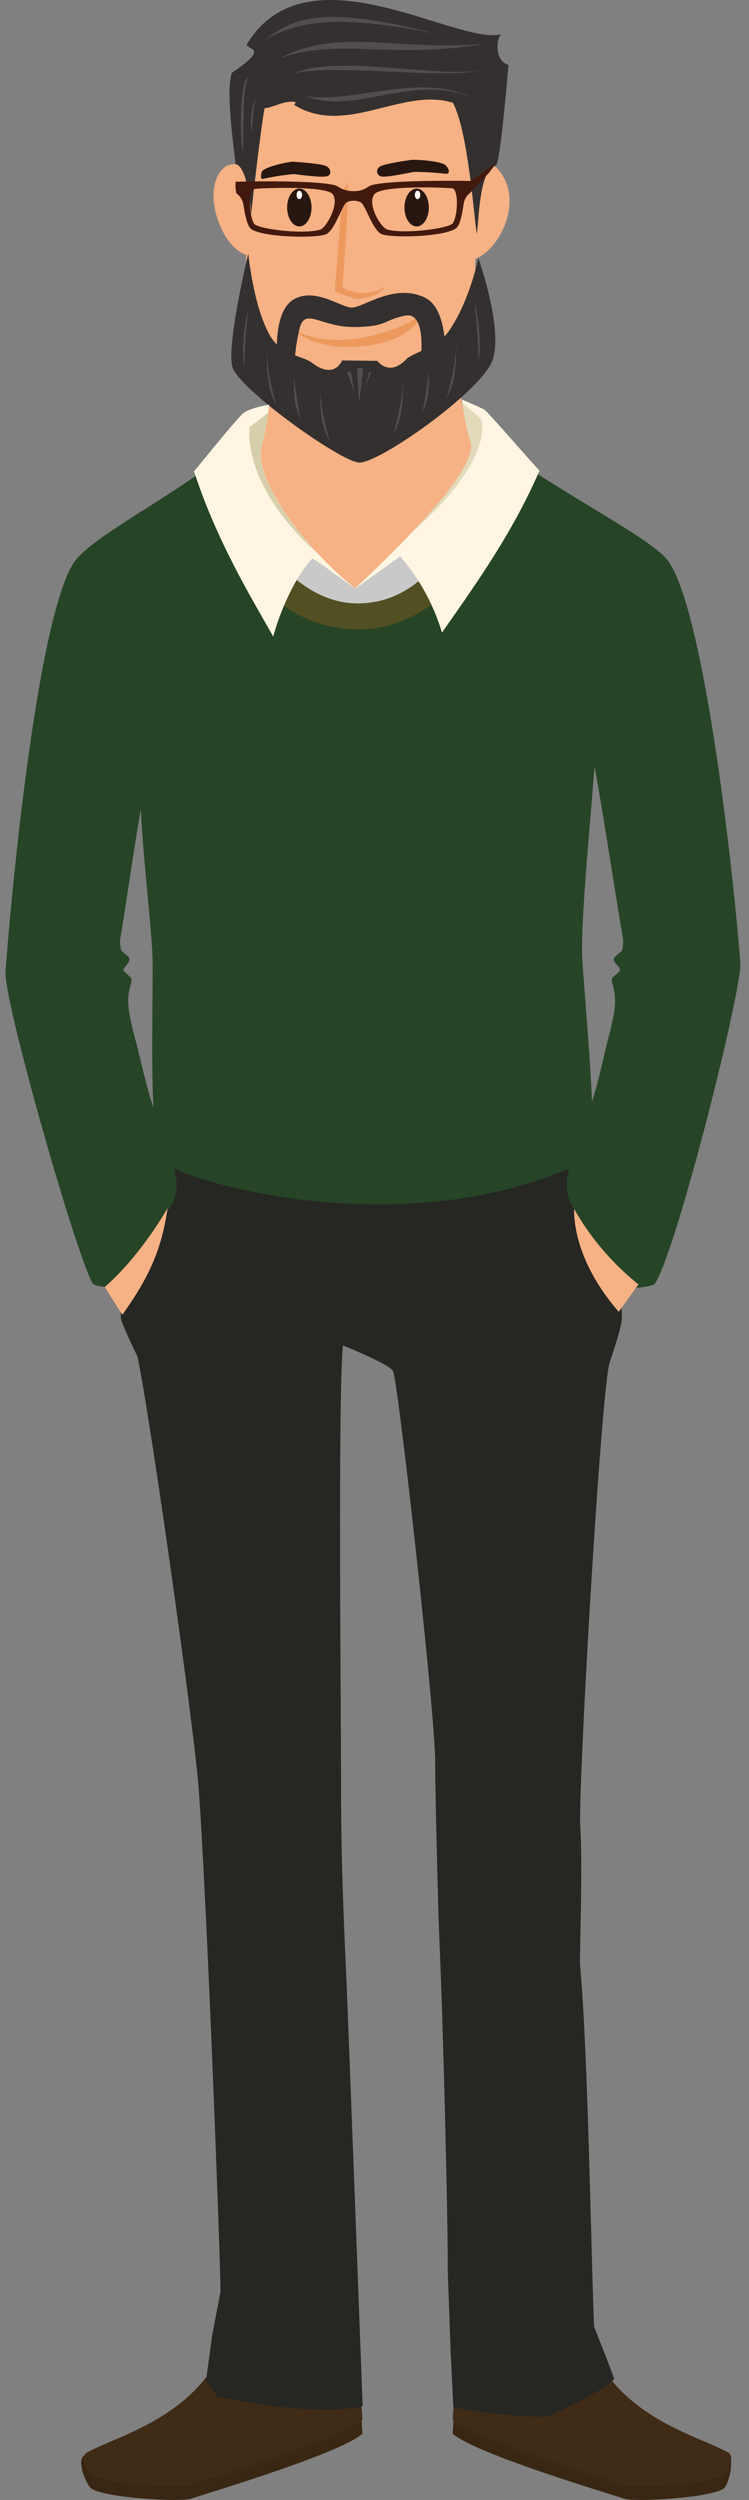 <svg xmlns="http://www.w3.org/2000/svg" viewBox="0 0 151.08 503.94"><rect x="0" y="0" width="151.08" height="503.94" fill="#808080" stroke="none"/><title>img-40-person</title><g style="isolation:isolate"><path d="M118.08,473.26L92,480.42l-0.7,10.16c4.69,4.17,33.28,12.58,34.5,13.08,1.9,0.77,17.39-.12,20.14-2,1.2-.82,2.4-6.76.73-7.4C139.87,490.6,123.91,489.8,118.08,473.26Z" style="fill:#392713"/><path d="M46.35,473.26l26.06,7.16,0.7,10.16c-4.69,4.17-33.28,12.58-34.5,13.08-1.9.77-17.39-.12-20.14-2-1.2-.82-3.1-6-1.43-6.69C23.86,491.32,40.52,489.8,46.35,473.26Z" style="fill:#392713"/><path d="M118.08,470.48L92,477.64l-0.7,10.16c4.69,4.17,33.28,12.58,34.5,13.08,1.9,0.77,17.39-.12,20.14-2,1.2-.82,2.4-4,0.73-4.62C139.87,490.6,123.91,487,118.08,470.48Z" style="fill:#3f2b16"/><path d="M46.35,470.48l26.06,7.16,0.7,10.16c-4.69,4.17-33.28,12.58-34.5,13.08-1.9.77-17.39-.12-20.14-2-1.2-.82-2.4-4-0.73-4.62C24.56,490.6,40.52,487,46.35,470.48Z" style="fill:#3f2b16"/><path d="M91,59.53c-5.88.18-36.44,0.9-36.44,0.9,2,20.53-3,33.44-3,33.44a61.42,61.42,0,0,0,7.36,14.78c4.83,6.88,12.14,13.17,11.81,13.1L96.46,92.81C92.72,86.55,91.25,65.48,91,59.53Z" style="fill:#f6b284"/><path d="M100.12,33.76c-2.94-1.59-6.24,1.62-6.24,1.62l0.85,17.14C100.21,51.71,106.43,40.32,100.12,33.76Z" style="fill:#f6b284"/><path d="M45.57,33.51c3-1.52,6.21,1.77,6.21,1.77L50.6,51.46C45.23,51.57,39.73,37.85,45.57,33.51Z" style="fill:#f6b284"/><g style="opacity:0.45;mix-blend-mode:multiply"><path d="M91,59.53c-5.88.18-36.44,0.9-36.44,0.9,2,20.53-3,33.44-3,33.44a61.42,61.42,0,0,0,7.36,14.78c4.83,6.88,34.46-25.48,33.59-32.11C91.58,69.59,91.14,62.58,91,59.53Z" style="fill:#f6b284"/></g><path d="M94.08,20c-19.84-16.3-41.83-2.26-41.83-2.26-0.32,6.66-1.68,19.39-2.64,30.76a110.93,110.93,0,0,0,1.9,21.66C52.55,74.56,58.39,84,72.1,84s19.56-9.32,22.59-13.12C97.53,67.28,94.63,25.63,94.08,20Z" style="fill:#f6b284"/><g style="opacity:0.8"><path d="M73.43,68C64.8,69.7,59.6,66.64,59.6,66.64c4.85,5,22,4.65,25.73-3.42C84.71,63.45,82.06,66.23,73.43,68Z" style="fill:#eb9255;mix-blend-mode:multiply"/></g><path d="M77.6,57.53C76.92,58.79,74.28,59.17,72,59a11.89,11.89,0,0,1-2.93-1s1.42-18.21,1.06-21.22l-1,1.66L67.5,58.74a27.23,27.23,0,0,0,4.39,1.49C73.86,60.29,77.45,59.22,77.6,57.53Z" style="fill:#eb9255;opacity:0.8;mix-blend-mode:multiply"/><path d="M89.83,33.27c-0.87-.73-5-1.09-6.66-1.06,0,0-5.6.72-6.55,1.38a1.07,1.07,0,0,0,.4,2c1.33,0.12,4.35-.55,6.48-0.94a59.19,59.19,0,0,1,6.59.4C91,34.81,90.31,33.67,89.83,33.27Z" style="fill:#281711"/><path d="M52.78,34.71c0.19-.94,4.68-2,6.3-2.11,0,0,5.69.32,6.75,0.9s1.09,1.87,0,2.06c-1.3.22-4.42-.23-6.6-0.47a49.52,49.52,0,0,0-6.32,1C52.48,36,52.71,35,52.78,34.71Z" style="fill:#281711"/><path d="M101.13,6.9c-9,2.38-39.35-18.17-51.42,2.18,1,1.12,4.12.79-2.92,5.59-1.27,3.31.23,14,.72,18.39,2.68,0.63,3.13,10.27,3.13,10.27C51,40,52.48,26.75,53.36,21.84c2.3-.33,3.92-1.63,6.21-1.29,0.09,0.19-.17.71-0.38,0.51,10.44,6.62,22-3.57,32.16-.34,3.21,5.92,4.38,24.83,4.85,26.4,0.48-4.69.69-13,3.84-13.81,0.83-.21,2.33-18,2.53-20.24C99.6,12.26,100.15,7.55,101.13,6.9Z" style="fill:#34302f"/><path d="M53.24,8.17C59,3.9,64.1.67,88.16,6.85,67.56,2.65,59.6,4.42,53.24,8.17Z" style="fill:#6e6d6e;opacity:0.5"/><path d="M61.55,19.33c9.9,4.07,22-4.79,33.78.41C85.28,14.39,70.34,21.1,61.55,19.33Z" style="fill:#6e6d6e;opacity:0.5"/><path d="M56.43,11.75c12-6.33,23.27-1.36,41.51-2.94C78.91,12.09,68.39,7.48,56.43,11.75Z" style="fill:#6e6d6e;opacity:0.5"/><path d="M59.13,14.81c9.26-4,29.69,1.15,38.22-.76C90.4,16.16,67.73,12.74,59.13,14.81Z" style="fill:#6e6d6e;opacity:0.5"/><path d="M50.08,15.57c-1.47.69-1.92,9.35-1.08,15.5C49.25,25.38,48.81,18.12,50.08,15.57Z" style="fill:#6e6d6e;opacity:0.5"/><path d="M51.65,19.33a15.16,15.16,0,0,0-.93,7.42C51.06,24.5,51,21.61,51.65,19.33Z" style="fill:#6e6d6e;opacity:0.5"/><path d="M50.08,51.1S45.61,69.61,46.89,74,68.49,92.95,72.4,93.24,97.06,78.93,99.33,72.65,96.48,52,96.48,52s-1.76,8.87-6.08,14.93c-2.12,3-7.26,4.24-8.42,5.46-3.53,3.69-5.86.35-5.86,0.35L69,72.65s-1.52,4-6.09.46c-1.92-1.46-6.25-1.4-8.56-5.66C51.07,61.52,50.08,51.1,50.08,51.1Z" style="fill:#34302f"/><path d="M55.91,72.21S55,62.65,59.36,60.29,68.74,62,71,62,79.59,57,85.72,60c4.09,2,4,9.46,4.22,11.06s-5.11,1.79-5.11,1.79,1.38-10.15-3.13-9.22-3.53,2.23-10.2,2.29-9.81-3.89-11,0a40,40,0,0,0-1.16,9.57Z" style="fill:#34302f"/><path d="M70,75c0.66,1.62,1.47,4.12,1.47,4.12L70.76,75H70Z" style="fill:#6e6d6e;opacity:0.5"/><polygon points="72.02 74.22 72.45 81.2 73.29 74.22 72.02 74.22" style="fill:#6e6d6e;opacity:0.5"/><polygon points="74.43 75.03 73.77 77.71 74.89 75.03 74.43 75.03" style="fill:#6e6d6e;opacity:0.5"/><path d="M50.08,62c-0.87,3.88-1.44,9-.75,12.19C49.21,70.39,50.08,62,50.08,62Z" style="fill:#6e6d6e;opacity:0.5"/><path d="M53.7,69.8c0.22,6.69.34,8.68,2.12,11.91A45.56,45.56,0,0,1,53.7,69.8Z" style="fill:#6e6d6e;opacity:0.5"/><path d="M64.44,77.09c0.22,6.69.34,8.68,2.12,11.91A45.56,45.56,0,0,1,64.44,77.09Z" style="fill:#6e6d6e;opacity:0.5"/><path d="M59.13,73.78c0.55,3.78-.52,6.28,1.49,10.74A95,95,0,0,1,59.13,73.78Z" style="fill:#6e6d6e;opacity:0.5"/><path d="M95.73,60.73c0.87,3.88,1.44,9,.75,12.19C96.59,69.1,95.73,60.73,95.73,60.73Z" style="fill:#6e6d6e;opacity:0.5"/><path d="M92.11,68.51c-0.22,6.69-.34,8.68-2.12,11.91A45.56,45.56,0,0,0,92.11,68.51Z" style="fill:#6e6d6e;opacity:0.5"/><path d="M81.37,75.79c-0.22,6.69-.34,8.68-2.12,11.91A45.56,45.56,0,0,0,81.37,75.79Z" style="fill:#6e6d6e;opacity:0.5"/><path d="M86.68,72.48c-0.55,3.78.52,6.28-1.49,10.74A95,95,0,0,0,86.68,72.48Z" style="fill:#6e6d6e;opacity:0.5"/><ellipse cx="60.38" cy="41.83" rx="2.46" ry="3.81" style="fill:#281711"/><ellipse cx="84.04" cy="41.83" rx="2.46" ry="3.81" style="fill:#281711"/><ellipse cx="84.23" cy="39.29" rx="0.55" ry="0.85" style="fill:#fff"/><ellipse cx="60.38" cy="39.29" rx="0.55" ry="0.85" style="fill:#fff"/><path d="M95,36.48s-15.51-.3-19.94.81c-1,.24-1.4,1.27-3.8,1.24s-2.85-1-3.8-1.22c-4.44-1.08-19.94-.68-19.94-0.68A6.91,6.91,0,0,0,47.71,39a3.45,3.45,0,0,1,1.35,2.07c0.19,1,.62,4.38,1.59,5.08,2.47,1.79,13.74,1.91,15.26,1,1.68-1,3-5.47,3.93-6.32a3.23,3.23,0,0,1,3,0c1,0.84,2.28,5.31,4,6.3C78.28,48,89.55,47.85,92,46c1-.7,1.37-4.14,1.56-5.09a3.46,3.46,0,0,1,1.33-2.08l3.74-4,1.68-2.23ZM64.51,46.32c-3.72,1-12.57-.22-13.24-1.2-0.92-1.34-1.3-6.17-.1-7,0.27-.18,14.4-0.79,15.91,1S65.81,46,64.51,46.32ZM91.34,45c-0.66,1-9.49,2.25-13.2,1.28-1.3-.34-4.2-5.21-2.61-7.14S91.12,37.85,91.39,38C92.6,38.83,92.24,43.66,91.34,45Z" style="fill:#42190d"/><path d="M117,396.12c-0.14-1.56.62-20.61,0-28.79,0-14.94,4.47-90,6.07-93,0,0,2.37-6.76,2.37-8.67,0-11.37-8.39-27.07-8.43-38.12-25.28.37-84.48,0-84.48,0s-8.09,23.7-8.17,38c0,1.07,3.35,7.85,3.35,7.85,2.4,10.89,11.49,75,12.38,87.32,1.73,23.85,4.39,95.81,4.39,101.25l-1.68,8.73-1.24,9.21,2.28,3.23C65.24,487.51,73.15,485,73.15,485s-2.92-78-3.26-85.54c-0.81-17.94-1.1-26.89-1.1-40.26,0-16.64-.64-76.18.37-88,0,0,9.26,3.71,10.11,5.15,1,1.65,8.74,71.07,8.51,79.2-0.06,2.21.57,29.3,0.83,35,0.77,17,1.77,57.2,1.7,67.1l0.6,16.82,0.54,10.77c7.07,1.55,18.24,2.23,19.31,1.76,1.51-.66,10.33-4.74,13.11-7.39,0-.51-4.05-10.62-4.05-10.62C119.17,452,118.58,413,117,396.12Z" style="fill:#262623"/><polygon points="92.29 99.33 71.58 118.64 49.57 99.53 36.83 98.93 72.41 146.95 105.42 93.65 92.29 99.33" style="fill:#c9c9c9"/><path d="M149.34,194.34c-1.34-18.27-7.47-72.95-14.91-81.69-2.78-3.27-13.38-9.19-21.42-14.22-4.43-2.77-8.46-5.27-10.76-6.9a37.19,37.19,0,0,1-3.2-5C96.32,102,88.5,121.64,72.15,121.64S45,97.89,46.08,90.23l-4.92,4.54c-1.77,1.25-4.07,2.78-6.58,4.43-6.66,4.41-16,9.77-19.11,13.46C8,121.4,2.48,177.29,1.14,195.57c-0.81,5,14.33,57.76,17.55,63.14,0.42,0.72,4.91,1,5.23.6a105.26,105.26,0,0,0,10.2-15.63c1.67-2.48,1.87-4.73,1-8.18,6.94,3.64,45.76,14.39,79.68.06-0.86,3.41-.66,5.65,1,8.12a97.55,97.55,0,0,0,10.09,15.83c0.32,0.39,5.8-.06,6.23-0.78C136.56,251.8,149.39,200.52,149.34,194.34ZM26.18,204.74c-0.92-4.53.47-6.42,0.34-7.32-0.08-.56-1.56-1.46-1.64-1.88s1.31-1.38,1.25-2.28c0-.44-1.61-1.33-1.74-1.86a8,8,0,0,1-.16-2.1c1-5.46,2.65-17.62,4.19-26.2,0.37,9.64,2.37,25.36,2.37,31.2,0,9.2-.25,21.62.16,29-1.58-4.65-3-11.66-4.19-15.79C26.56,206.57,26.36,205.64,26.18,204.74Zm99.36-13.34c-0.13.54-1.71,1.43-1.74,1.86-0.06.9,1.37,1.72,1.25,2.28s-1.56,1.32-1.64,1.88c-0.14.9,1.26,2.79,0.34,7.32l-0.57,2.78c-1.09,3.76-2.36,10.34-3.77,14.55-0.4-10.23-1.92-26.3-2-29.82-0.12-9,1.73-26.81,2.5-37.81,1.8,9.67,4.46,27.42,5.77,34.86A8,8,0,0,1,125.54,191.4Z" style="fill:#264426"/><path d="M105.42,93.65h0c-1.24-.8-2.32-1.52-3.16-2.11a37.19,37.19,0,0,1-3.2-5C96.32,102,88.5,121.64,72.15,121.64S45,97.89,46.08,90.23l-4.92,4.54-0.74.51c0.2,1.77,8.29,31.59,31.73,31.59S104.86,94.7,105.42,93.65Z" style="fill:#665422;opacity:0.7;mix-blend-mode:screen"/><path d="M48.75,83.58c1.28-1.37,5.55-2,5.55-2a62.93,62.93,0,0,1-1.66,9c-0.94,7.33,10.19,21.14,19,28-0.83-.41-7.85-5.74-8.65-6-3.69,3.9-6.68,11.23-7.88,15.75C51.44,121.69,43.88,109.64,39.14,95,42.53,90.91,46,86.56,48.75,83.58Z" style="fill:#fef6e2"/><path d="M63.88,111.41h0c-6.41-7-11.93-15.54-11.26-20.79a70.14,70.14,0,0,0,1.48-7.39l-3.75,2.84S48.45,97.51,63.88,111.41Z" style="fill:#d6cfab;mix-blend-mode:multiply"/><path d="M97.65,82.55c-0.93-.51-4.48-2-4.48-2a51,51,0,0,0,1.88,9c0.4,6.36-14.39,20.4-23.47,29.16l9.13-6.56a41.7,41.7,0,0,1,8.44,15.36c7.17-10.2,14.35-20.35,19.67-32.64C105.06,90.79,98.33,82.93,97.65,82.55Z" style="fill:#fef6e2"/><path d="M97,84.37l-3.79-3.21v0h0a50.07,50.07,0,0,0,1.8,8.3c0.26,4.16-6,11.62-12.89,18.73h0C100.62,92.17,97,84.37,97,84.37Z" style="fill:#d6cfab;opacity:0.7;mix-blend-mode:multiply"/><path d="M33.8,243.52c-1.17,8.21-3.62,13.78-9.1,21.48-0.52-.71-3.53-5.44-3.53-5.6C28.61,252.87,33.8,243.52,33.8,243.52Z" style="fill:#f6b284"/><path d="M115.79,243.68c0,6.61,3.16,14,9,20.74l4-5.5A53.4,53.4,0,0,1,115.79,243.68Z" style="fill:#f6b284"/></g></svg>